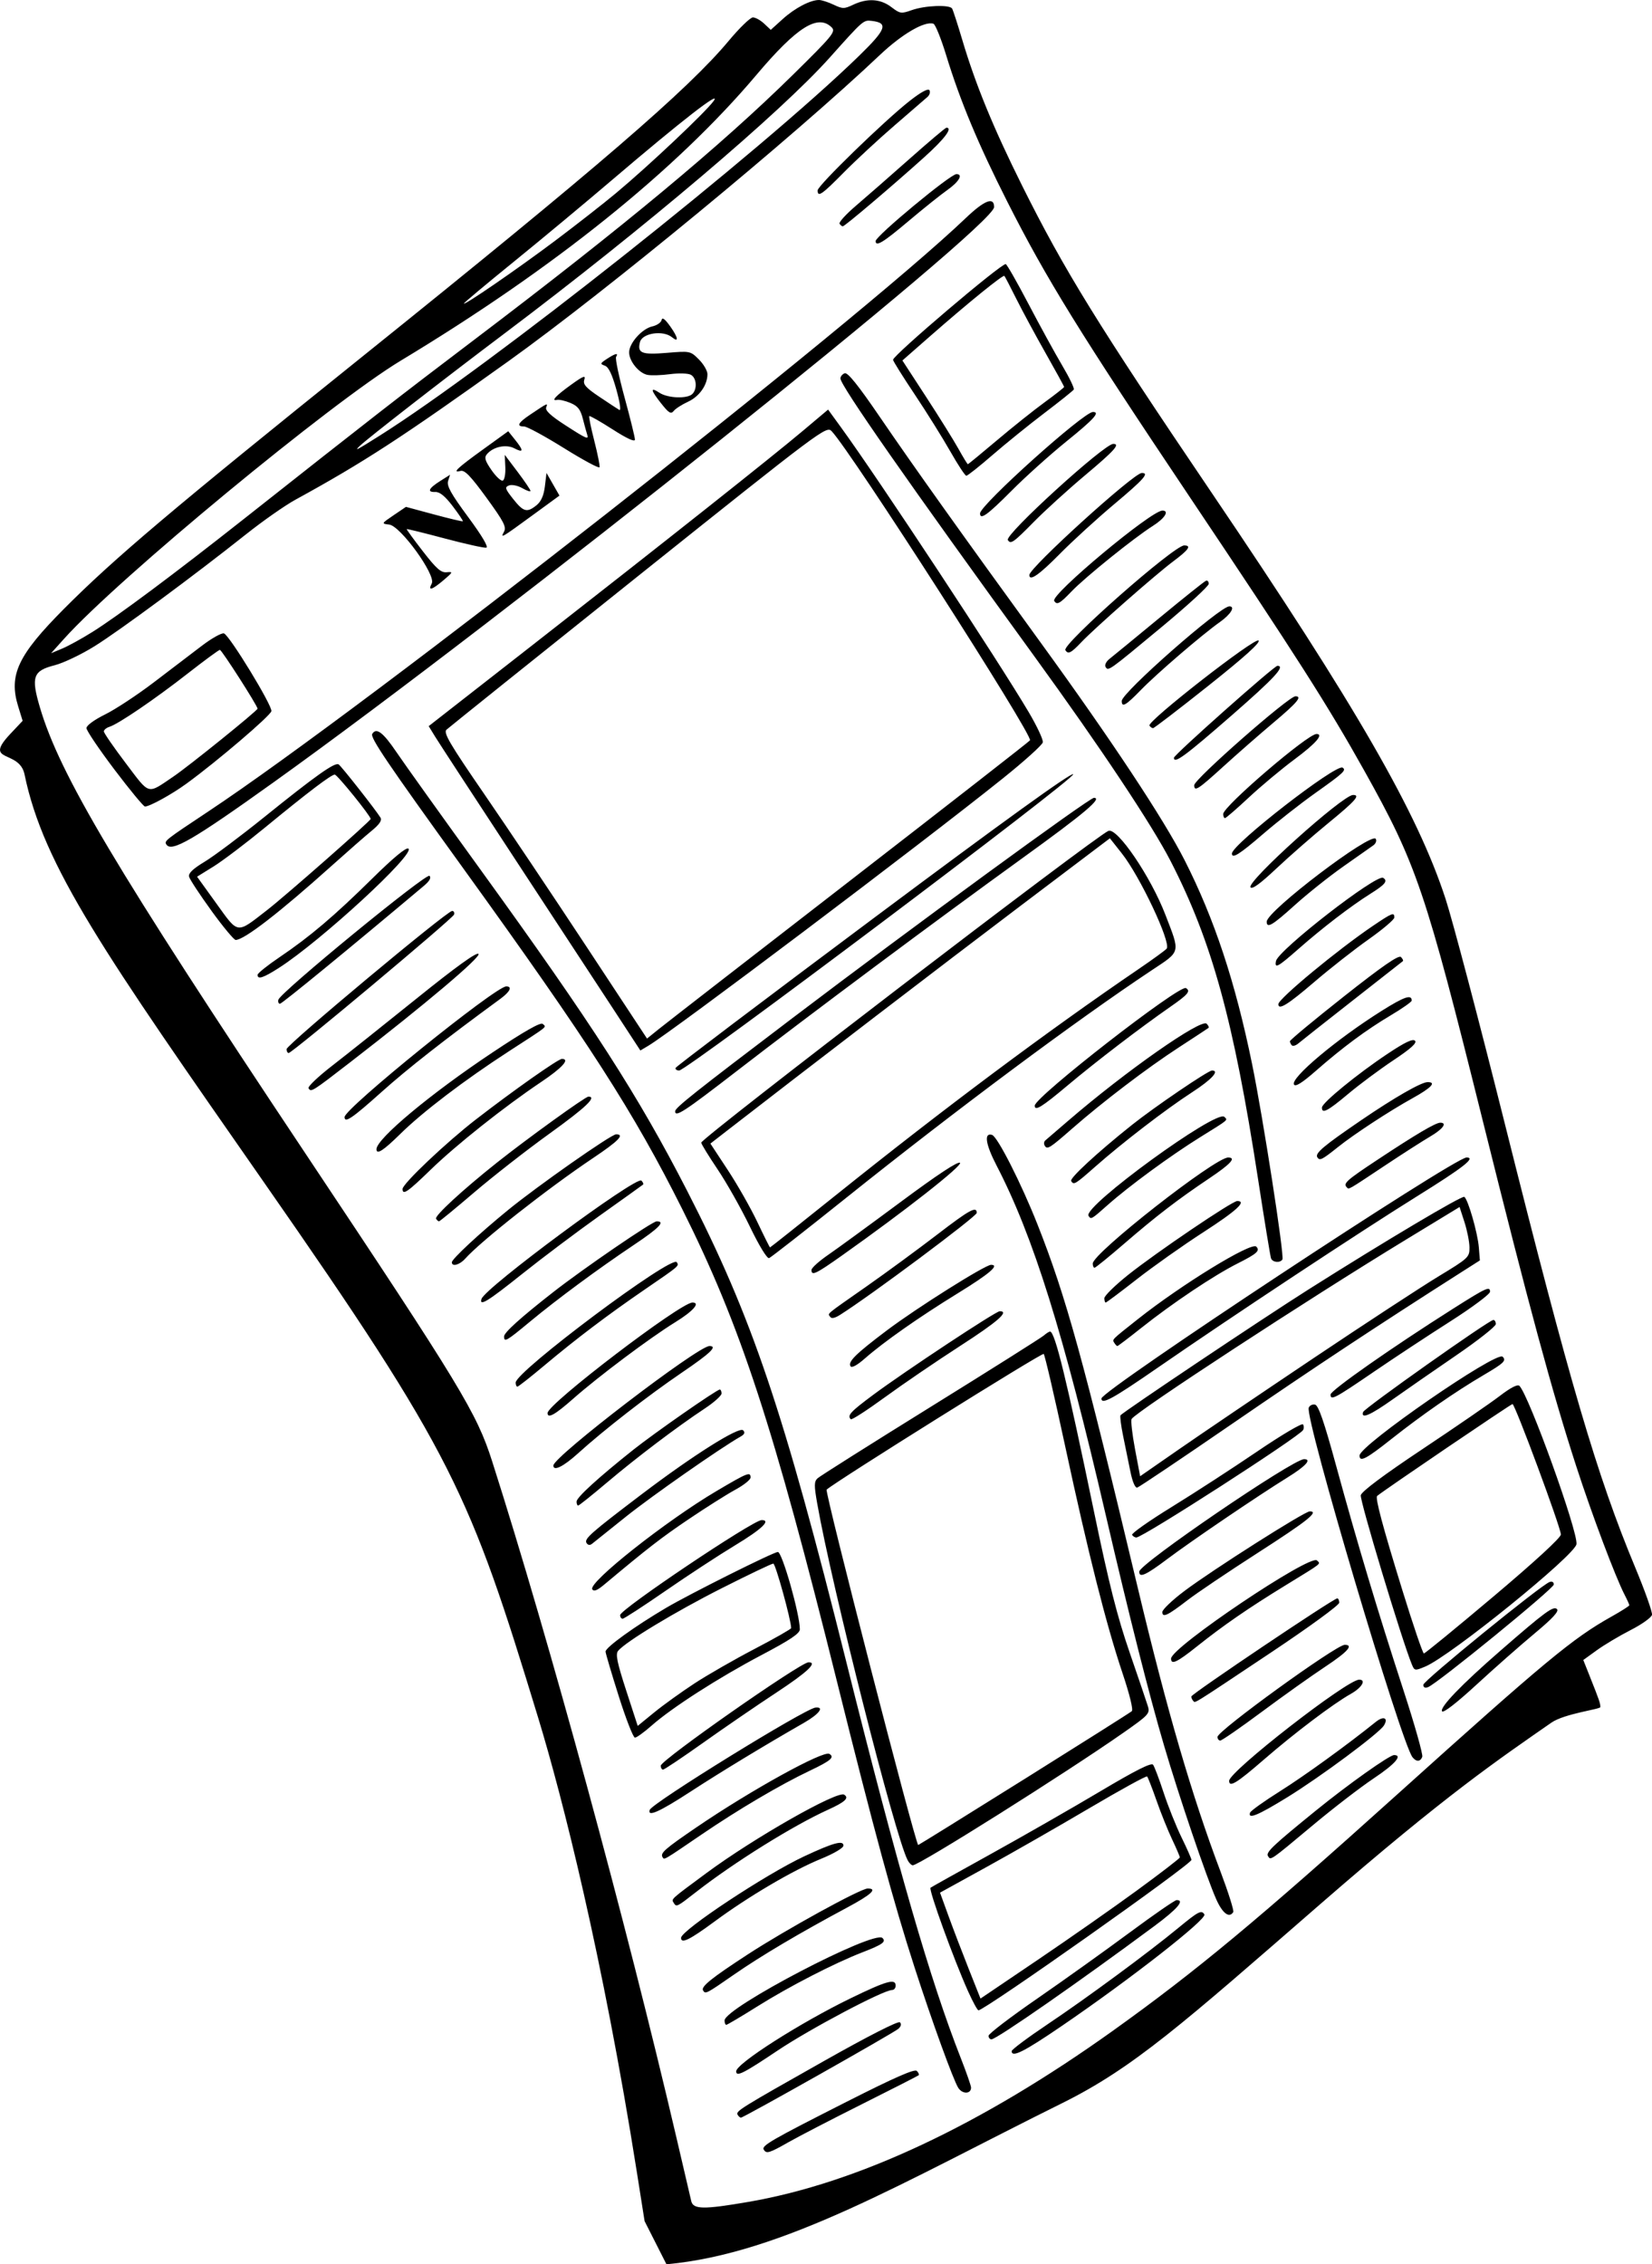 <?xml version="1.0" encoding="UTF-8" standalone="no"?>
<!-- Created with Inkscape (http://www.inkscape.org/) -->
<svg id="svg3532" xmlns:rdf="http://www.w3.org/1999/02/22-rdf-syntax-ns#" xmlns="http://www.w3.org/2000/svg" height="192.51" width="140.5" version="1.1" xmlns:cc="http://creativecommons.org/ns#" xmlns:dc="http://purl.org/dc/elements/1.1/">
 <g id="layer1" transform="translate(-302.631,-406.132)">
  <path id="path7570" fill="#000" d="m356.8,590.84c-2.895-18.31-6.319-31.85-8.399-38.667-5.829-19.103-7.159-22.334-23.318-45.515-13.57-19.466-18.746-26.847-20.365-34.687-0.443-2.146-3.575-0.932-1.21-3.442l1.048-1.112-0.38-1.231c-0.82-2.657-0.029-4.343,3.885-8.278,4.248-4.271,9.163-8.426,25.363-21.44,20.046-16.103,27.728-22.721,31.181-26.862,0.915-1.097,1.841-1.994,2.058-1.994,0.217,0,0.648,0.238,0.957,0.529l0.563,0.529,1.022-0.923c1.029-0.93,2.336-1.615,3.08-1.615,0.221,0,0.78,0.179,1.241,0.398,0.772,0.366,0.906,0.366,1.678,0,1.2-0.569,2.311-0.5,3.231,0.202,0.743,0.567,0.841,0.581,1.75,0.258,1.105-0.394,3.208-0.476,3.419-0.134,0.079,0.127,0.466,1.32,0.862,2.651,1.134,3.816,2.639,7.481,5.094,12.409,3.582,7.189,6.42,11.784,16.142,26.143,12.297,18.161,17.477,27.155,19.876,34.509,0.594,1.821,2.847,10.366,5.008,18.991,5.55,22.153,7.865,30.033,11.112,37.825,0.832,1.996,1.477,3.814,1.433,4.039-0.044,0.225-0.859,0.808-1.811,1.294-0.952,0.487-2.249,1.259-2.882,1.717l-1.151,0.832,0.503,1.264c0.887,2.231,0.946,2.401,0.946,2.74,0,0.183-3.046,0.545-4.165,1.323-4.486,3.123-8.93,6.101-19.624,15.402-11.745,10.214-15.906,13.938-22.008,16.96-13.323,6.6-23.66,12.785-33.628,13.685l-1.859-3.668zm9.464,2.5c9.284-1.595,19.778-6.52,31.031-14.564,7.052-5.041,12.377-9.465,24.177-20.09,12.575-11.322,14.907-13.257,18.189-15.097,0.848-0.475,1.542-0.915,1.542-0.978,0-0.063-0.178-0.458-0.395-0.878-0.787-1.522-2.784-6.825-4.115-10.927-2.067-6.369-4.033-13.635-7.961-29.413-4.878-19.598-5.612-21.763-10.092-29.778-3.058-5.471-5.772-9.724-14.787-23.173-9.384-13.999-12.253-18.641-15.554-25.167-2.483-4.908-4.001-8.544-5.197-12.446-0.435-1.419-0.922-2.625-1.082-2.678-0.748-0.249-2.669,0.87-4.554,2.653-7.413,7.011-23.288,20.094-31.592,26.036-9.086,6.501-12.304,8.593-18.122,11.78-0.882,0.483-2.768,1.804-4.191,2.934-4.399,3.495-10.713,8.16-12.868,9.507-1.13,0.707-2.666,1.44-3.412,1.63-1.837,0.468-2.021,0.984-1.263,3.558,1.688,5.737,6.413,13.677,22.569,37.921,13.247,19.879,14.586,22.085,15.902,26.206,4.88,15.271,11.396,39.175,15.679,57.526,0.617,2.645,1.181,5.059,1.252,5.364,0.167,0.714,1.042,0.727,4.843,0.074zm1.322-4.448c-0.207-0.335,0.638-0.821,7.115-4.101,4.024-2.038,5.713-2.779,5.903-2.589,0.146,0.146,0.217,0.31,0.159,0.365-0.059,0.055-2.216,1.155-4.793,2.445-2.577,1.29-5.39,2.745-6.251,3.234-1.681,0.954-1.9,1.021-2.132,0.646zm-2.215-2.953c-0.192-0.311,0.134-0.514,7.37-4.598,3.723-2.101,6.282-3.405,6.424-3.273,0.148,0.137,0.102,0.341-0.123,0.548-0.369,0.338-13.168,7.56-13.398,7.56-0.07,0-0.193-0.106-0.273-0.236zm18.759-2.3c-0.422-0.661-2.232-5.648-3.721-10.252-1.789-5.533-3.434-11.59-6.573-24.207-5.441-21.869-8.213-30.33-13.191-40.271-4.117-8.221-7.9-14.106-18.585-28.909-6.522-9.036-7.961-11.162-7.769-11.474,0.348-0.563,0.917-0.134,2.055,1.547,0.665,0.983,3.9,5.506,7.189,10.05,9.498,13.125,13.375,19.149,17.537,27.253,5.527,10.761,8.181,18.616,13.542,40.078,4.386,17.558,7.119,27.01,9.733,33.664,0.479,1.22,0.871,2.346,0.871,2.502,0,0.557-0.737,0.571-1.088,0.02zm-18.889-1.402c0-0.655,5.447-4.129,9.742-6.215,3.064-1.488,3.823-1.7,3.823-1.069,0,0.204-0.139,0.37-0.308,0.37-0.735,0-6.974,3.299-9.723,5.141-2.924,1.958-3.533,2.264-3.533,1.773zm23.43-1.72c0-0.128,1.36-1.144,3.021-2.258,3.387-2.27,8.567-6.086,11.13-8.197,1.74-1.434,1.994-1.566,2.24-1.167,0.243,0.393-6.24,5.463-12.111,9.472-3.238,2.211-4.28,2.734-4.28,2.15zm-1.962-1.309c0.006-0.17,1.86-1.585,4.12-3.145,2.26-1.56,5.794-4.085,7.855-5.611,2.061-1.526,3.869-2.775,4.019-2.775,0.713,0,0.065,0.755-1.896,2.209-6.38,4.732-13.424,9.629-13.852,9.629-0.142,0-0.253-0.139-0.246-0.308zm-22.455-1.296c0-1.073,12.719-7.714,13.429-7.012,0.33,0.326,0.011,0.553-1.714,1.221-2.379,0.922-6.219,2.898-8.918,4.591-1.378,0.864-2.571,1.571-2.651,1.571s-0.146-0.167-0.146-0.372zm20.717-2.465c-1.232-2.745-3.382-8.676-3.198-8.822,0.063-0.051,2.375-1.343,5.138-2.872,2.762-1.529,6.947-3.925,9.299-5.324,3.006-1.788,4.34-2.459,4.489-2.259,0.117,0.157,0.522,1.228,0.9,2.381,0.379,1.153,1.065,2.867,1.525,3.808,0.46,0.941,0.837,1.796,0.837,1.899,0,0.38-17.576,12.79-18.113,12.79-0.087,0-0.482-0.721-0.877-1.603zm14.366-8.598c2.001-1.461,3.638-2.722,3.638-2.801,0-0.08-0.294-0.765-0.654-1.525-0.36-0.759-0.958-2.247-1.329-3.306-0.371-1.059-0.732-1.982-0.801-2.051-0.069-0.069-2.273,1.141-4.898,2.689-2.625,1.548-6.559,3.799-8.743,5.002l-3.971,2.187,0.72,1.982c0.396,1.09,1.171,3.117,1.721,4.503l1.001,2.521,4.84-3.272c2.662-1.8,6.477-4.468,8.477-5.929zm-36.911,8.511c-0.198-0.321,0.693-1.039,3.801-3.064,3.242-2.113,9.596-5.604,10.2-5.604,0.872,0,0.314,0.516-1.753,1.622-4.021,2.151-7.329,4.11-9.601,5.686-2.401,1.665-2.444,1.687-2.646,1.36zm-1.872-4.473c0-0.636,7.189-5.394,10.464-6.926,2.478-1.159,3.347-1.398,3.347-0.92,0,0.203-0.801,0.676-1.916,1.132-2.394,0.979-6.161,3.196-9.051,5.328-2.12,1.564-2.844,1.917-2.844,1.387zm45.511-3.291c-0.841-1.901-3.16-8.733-4.438-13.074-1.26-4.281-2.958-10.99-4.939-19.522-3.615-15.568-6.163-23.725-9.302-29.78-0.939-1.81-1.086-2.815-0.382-2.599,0.463,0.142,2.48,4.112,3.856,7.592,2.444,6.181,3.883,11.393,8.546,30.952,2.478,10.397,4.584,17.613,7.029,24.092,0.669,1.772,1.156,3.32,1.083,3.438-0.34,0.549-0.917,0.112-1.453-1.1zm-46.141,0.308c-0.204-0.33-0.293-0.249,2.814-2.544,4.023-2.972,11.109-7.003,11.685-6.647,0.453,0.28,0.087,0.622-1.379,1.287-2.958,1.341-7.99,4.478-11.19,6.974-1.684,1.314-1.691,1.317-1.93,0.93zm19.903-3.616c-1.063-2.01-6.455-23.277-7.696-30.347-0.268-1.527-0.263-1.849,0.034-2.125,0.192-0.179,4.512-2.906,9.598-6.06,5.087-3.154,9.424-5.888,9.638-6.076,0.214-0.188,0.455-0.341,0.535-0.341,0.416,0,1.405,4.056,3.76,15.414,1.251,6.035,1.957,8.821,2.998,11.838,0.749,2.17,1.452,4.241,1.563,4.602,0.19,0.617,0.069,0.749-2.056,2.236-4.917,3.442-17.386,11.289-17.94,11.289-0.114,0-0.311-0.194-0.436-0.432zm9.901-6.881c4.912-3.073,9.034-5.678,9.16-5.79,0.137-0.122-0.18-1.419-0.788-3.231-1.389-4.133-2.926-10.216-4.879-19.305-0.904-4.205-1.724-7.733-1.824-7.84-0.128-0.137-17.688,10.839-18.462,11.539-0.181,0.164,7.566,30.213,7.79,30.213,0.04,0,4.091-2.514,9.003-5.587zm-30.744,6.627c-0.22-0.355,0.163-0.692,2.926-2.575,4.596-3.131,10.749-6.527,11.259-6.212,0.465,0.287,0.126,0.579-1.66,1.427-2.518,1.196-6.09,3.302-9.229,5.441-3.261,2.223-3.149,2.157-3.296,1.918zm51.488-0.095c-0.2-0.323,0.388-0.881,4.095-3.89,2.739-2.223,6.234-4.702,6.63-4.702,0.755,0,0.076,0.776-1.734,1.982-1.105,0.737-3.424,2.52-5.152,3.964-3.699,3.089-3.604,3.023-3.838,2.645zm-1.525-3.694c0.052-0.155,1.199-0.976,2.549-1.824,2.062-1.295,5.726-3.946,8.143-5.893,0.661-0.533,1.093-0.343,0.693,0.304-0.412,0.666-5.394,4.366-8.223,6.107-2.501,1.539-3.358,1.893-3.162,1.306zm-51.056-0.238c0.193-0.578,13.191-8.601,14.091-8.697,0.799-0.085,0.317,0.555-0.974,1.294-3.393,1.943-7.061,4.169-9.665,5.863-2.625,1.708-3.662,2.171-3.452,1.54zm49.276-2.469c0-0.798,10.034-8.602,11.06-8.602,0.626,0,0.229,0.68-0.701,1.203-1.514,0.851-4.8,3.334-7.431,5.616-2.289,1.985-2.928,2.374-2.928,1.782zm-48.34-1.286c0-0.473,11.896-8.795,12.571-8.795,0.798,0-0.099,0.842-2.756,2.59-1.65,1.085-4.445,3-6.212,4.255-1.766,1.255-3.299,2.281-3.407,2.281-0.108,0-0.196-0.148-0.196-0.33zm63.938-0.718c-0.961-1.201-9.168-28.829-8.827-29.717,0.073-0.191,0.313-0.311,0.532-0.267,0.294,0.059,0.77,1.437,1.814,5.259,1.779,6.51,3.513,12.289,5.718,19.053,0.948,2.909,1.664,5.444,1.591,5.634-0.164,0.429-0.503,0.444-0.828,0.037zm-16.59-1.73c0.006-0.526,10.102-7.831,10.822-7.831,0.783,0,0.257,0.593-1.644,1.853-1.184,0.784-3.624,2.519-5.423,3.856-1.799,1.336-3.38,2.43-3.514,2.43-0.134,0-0.242-0.139-0.24-0.308zm-50.924-3.474c-0.615-1.944-1.119-3.646-1.119-3.781,0-0.355,2.467-2.136,5.149-3.717,2.027-1.195,9.142-4.751,9.507-4.751,0.366,0,1.868,5.288,1.868,6.575,0,0.353-0.815,0.9-3.26,2.189-3.647,1.922-7.624,4.475-9.356,6.006-0.631,0.558-1.265,1.015-1.409,1.015-0.144,0-0.765-1.591-1.38-3.535zm6.452-1.079c1.112-0.726,3.415-2.046,5.118-2.935,1.703-0.889,3.096-1.683,3.096-1.764,0-0.673-1.33-5.485-1.516-5.485-0.132,0-2.11,0.945-4.396,2.1-3.941,1.991-8.173,4.548-8.807,5.323-0.229,0.28-0.083,0.993,0.689,3.366l0.98,3.011,1.407-1.148c0.774-0.631,2.317-1.741,3.428-2.467zm63.571,2.375c-0.209-0.338,1.642-2.26,4.944-5.134,3.83-3.334,4.535-3.852,4.834-3.553,0.185,0.185-0.377,0.794-1.916,2.076-1.198,0.997-3.419,2.955-4.935,4.35-1.703,1.567-2.822,2.431-2.927,2.261zm-21.164-0.892c-0.087-0.087-0.158-0.252-0.158-0.367,0-0.211,12.095-8.341,12.409-8.341,0.093,0,0.17,0.165,0.17,0.367,0,0.206-2.58,2.086-5.857,4.27-6.909,4.604-6.366,4.267-6.563,4.07zm19.573-1.366c0-0.335,9.956-8.436,10.736-8.735,0.214-0.083,0.362,0.009,0.362,0.212,0,0.344-9.899,8.419-10.694,8.725-0.26,0.1-0.404,0.028-0.404-0.202zm-0.976-1.726c-0.859-2.088-4.447-13.974-4.343-14.389,0.082-0.329,1.959-1.73,5.252-3.922,2.818-1.876,5.771-3.906,6.562-4.513,0.926-0.709,1.523-1.017,1.676-0.863,0.817,0.817,5.003,12.428,4.854,13.463-0.137,0.948-10.724,9.511-12.864,10.405-0.877,0.367-0.913,0.361-1.136-0.181zm6.943-5.778c3.546-2.99,5.743-5.012,5.732-5.274-0.025-0.64-3.901-11.084-4.114-11.086-0.135,0-10.768,7.213-11.511,7.81-0.187,0.15,0.463,2.579,2.147,8.031,0.911,2.948,1.732,5.362,1.826,5.364,0.094,0,2.757-2.178,5.919-4.845zm-27.421,5.28c0.006-0.959,11.838-8.914,12.409-8.343,0.32,0.32,0.545,0.141-2.669,2.112-3.185,1.953-5.293,3.407-7.571,5.223-1.673,1.334-2.173,1.566-2.169,1.008zm-46.855-3.699c0.012-0.497,11.307-8.077,12.036-8.077,0.824,0,0.009,0.775-2.248,2.138-1.385,0.837-4.057,2.585-5.937,3.885-1.88,1.3-3.517,2.363-3.638,2.363-0.121,0-0.217-0.139-0.213-0.308zm46.113-0.26c0-0.206,0.844-1.01,1.875-1.786,2.375-1.787,10.221-6.771,10.661-6.771,0.824,0-0.185,0.805-4.415,3.524-2.499,1.607-5.192,3.42-5.983,4.03-1.7,1.311-2.138,1.516-2.138,1.003zm-48.485-1.933c-0.355-0.575,6.256-5.803,10.545-8.339,2.681-1.585,2.918-1.679,2.918-1.16,0,0.182-0.583,0.647-1.295,1.033-0.712,0.386-2.495,1.513-3.962,2.503-2.34,1.579-3.431,2.424-7.201,5.575-0.589,0.492-0.873,0.602-1.006,0.388zm46.522-1.506c0.022-0.663,13.068-9.557,14.018-9.557,0.679,0,0.147,0.591-1.389,1.542-2.565,1.589-8.198,5.411-10.236,6.944-1.841,1.385-2.413,1.641-2.394,1.07zm-47.009-2.43c-0.217-0.351,0.344-0.845,4.702-4.151,4.358-3.306,8.276-5.775,8.616-5.43,0.186,0.188,0.121,0.345-0.223,0.539-1.666,0.939-7.557,5.053-9.745,6.805-1.427,1.143-2.723,2.18-2.881,2.305-0.182,0.145-0.353,0.12-0.469-0.068zm46.399-0.687c-0.075-0.121,1.445-1.192,3.377-2.381,1.932-1.189,5.199-3.308,7.261-4.71s3.816-2.439,3.899-2.305c0.083,0.134,0.084,0.352,0.003,0.484-0.365,0.591-13.627,9.132-14.179,9.132-0.123,0-0.284-0.099-0.359-0.219zm-47.247-2.833c0-0.352,1.82-2.013,4.809-4.392,1.806-1.437,7.116-5.134,7.373-5.134,0.082,0,0.149,0.151,0.149,0.335s-0.638,0.757-1.418,1.272c-2.34,1.546-5.783,4.15-8.285,6.265-1.296,1.096-2.418,1.993-2.493,1.993-0.075,0-0.136-0.153-0.136-0.34zm47.104-2.544c-0.16-0.788-0.438-2.15-0.618-3.028-0.18-0.878-0.282-1.669-0.226-1.76,0.154-0.249,12.088-8.236,16.015-10.718,6.512-4.116,13.022-7.984,13.225-7.858,0.313,0.194,1.138,3.057,1.237,4.295l0.089,1.108-1.552,0.988c-7.29,4.644-12.671,8.201-19.41,12.831-4.34,2.982-8.021,5.455-8.18,5.497-0.175,0.045-0.405-0.491-0.58-1.357zm15.541-9.628c4.409-2.954,9.206-6.093,10.66-6.973,2.56-1.551,2.644-1.629,2.636-2.465-0.004-0.475-0.196-1.442-0.425-2.149l-0.417-1.286-4.563,2.776c-8.357,5.083-22.936,14.611-23.328,15.244-0.082,0.133,0.047,1.283,0.287,2.556l0.436,2.314,3.349-2.322c1.842-1.277,6.956-4.74,11.364-7.694zm-64.618,9.107c0-0.75,12.297-10.16,13.276-10.16,0.72,0,0.097,0.599-2.362,2.269-2.857,1.941-6.628,4.873-8.816,6.855-1.242,1.125-2.098,1.548-2.098,1.036zm68.564-0.849c0.003-0.871,11.655-8.917,12.17-8.403,0.333,0.333,0.115,0.543-1.627,1.566-2.395,1.407-5.276,3.406-7.865,5.457-2.12,1.679-2.679,1.968-2.678,1.38zm-43.267-3.086c-0.322-0.322-0.044-0.626,1.894-2.067,2.694-2.003,10.433-7.117,10.771-7.117,0.848,0-0.158,0.881-3.379,2.959-1.997,1.289-4.871,3.248-6.388,4.354-1.516,1.106-2.82,1.948-2.898,1.871zm-25.791-0.529c0-0.771,11.313-9.395,12.323-9.395,0.706,0,0.07,0.728-1.46,1.672-2.157,1.331-6.538,4.614-8.677,6.502-1.551,1.369-2.187,1.724-2.187,1.221zm69.361-0.084c0.104-0.326,10.723-7.831,11.08-7.831,0.115,0,0.208,0.159,0.208,0.353s-1.526,1.396-3.391,2.672-4.278,2.948-5.363,3.717c-1.924,1.364-2.733,1.712-2.534,1.089zm-22.254-1.153c0-0.676,30.025-20.489,31.05-20.489,0.819,0-0.231,0.823-4.187,3.285-4.895,3.046-15.863,10.293-22.026,14.553-3.901,2.696-4.837,3.209-4.837,2.65zm19.484-0.334c0-0.351,5.205-3.996,10.429-7.303,2.835-1.795,3.136-1.933,3.136-1.438,0,0.203-1.518,1.334-3.391,2.528-1.865,1.188-4.757,3.094-6.426,4.234-3.406,2.328-3.747,2.508-3.747,1.979zm-69.304-1.014c0-0.948,13.302-10.887,13.702-10.239,0.203,0.329,0.269,0.273-2.727,2.325-3.137,2.149-5.823,4.181-8.537,6.458-1.179,0.989-2.21,1.799-2.291,1.799s-0.147-0.154-0.147-0.343zm28.48-1.393c-0.237-0.383,0.433-1.044,3.089-3.046,2.524-1.903,8.362-5.576,8.861-5.576,0.762,0-0.12,0.754-2.838,2.426-3.283,2.02-6.294,4.132-7.889,5.533-0.66,0.58-1.121,0.829-1.224,0.663zm22.437-1.984c-0.189-0.307-0.288-0.207,1.986-2.009,3.729-2.955,9.667-6.594,10.083-6.179,0.347,0.347,0.069,0.599-1.568,1.424-2.04,1.027-5.542,3.37-8.223,5.5-1.06,0.843-1.969,1.532-2.02,1.532s-0.167-0.121-0.258-0.268zm-51.903-0.548c0-0.334,1.411-1.605,4.193-3.779,2.579-2.015,8.42-6.01,8.788-6.01,0.761,0,0.219,0.56-1.944,2.008-3.042,2.037-6.545,4.624-8.853,6.539-1.987,1.649-2.183,1.761-2.183,1.242zm27.734-1.669c-0.2-0.324-0.522-0.055,3.095-2.588,1.696-1.187,4.428-3.192,6.072-4.454,2.69-2.065,3.301-2.397,3.301-1.795,0,0.301-9.08,7.071-11.64,8.679-0.44,0.276-0.72,0.33-0.826,0.158zm-29.652-1.522c0.295-0.948,13.179-10.48,13.598-10.06,0.137,0.137,0.201,0.289,0.142,0.339-0.059,0.05-1.716,1.235-3.683,2.635-1.967,1.4-4.942,3.636-6.611,4.97-2.917,2.33-3.653,2.783-3.446,2.117zm52.971-0.061c0-0.203,0.916-1.1,2.035-1.992,2.379-1.897,8.84-6.271,9.265-6.271,0.845,0-0.045,0.821-2.862,2.64-1.724,1.113-4.277,2.917-5.673,4.008-1.396,1.091-2.589,1.984-2.651,1.984s-0.113-0.166-0.113-0.369zm-24.907-2.405c0.003-0.17,0.64-0.746,1.418-1.28,0.778-0.534,3.566-2.568,6.194-4.519,3.105-2.305,4.863-3.464,5.019-3.307,0.232,0.232-4.665,4.077-10.015,7.864-2.256,1.597-2.622,1.771-2.616,1.242zm23.92-0.541c0-0.875,10.397-9.016,11.515-9.016,0.718,0,0.229,0.542-1.588,1.76-2.706,1.815-4.519,3.207-7.246,5.561-1.306,1.128-2.444,2.051-2.528,2.051s-0.153-0.16-0.153-0.356zm-54.506-0.11c0-0.275,2.32-2.432,4.768-4.432,2.52-2.059,8.781-6.446,9.199-6.446,0.761,0,0.219,0.56-1.944,2.009-3.874,2.595-9.521,7.037-10.89,8.565-0.476,0.531-1.133,0.708-1.133,0.305zm69.669-0.335c-0.062-0.17-0.562-3.228-1.112-6.796-2.069-13.435-3.912-20.131-7.418-26.958-1.587-3.09-5.964-9.669-11.55-17.361-10.833-14.918-16.541-23.094-16.541-23.692,0-0.166,0.162-0.365,0.361-0.441,0.254-0.097,1.142,1.006,3.005,3.735,2.854,4.181,6.878,9.823,13.664,19.164,5.997,8.254,10.476,15.023,12.242,18.5,2.537,4.997,4.307,10.342,5.739,17.33,0.931,4.543,2.759,16.323,2.579,16.615-0.197,0.318-0.841,0.253-0.969-0.097zm-44.322-2.698c-0.741-1.534-1.975-3.722-2.742-4.862-0.767-1.14-1.395-2.163-1.395-2.273,0-0.395,33.599-26.114,34.635-26.511,0.752-0.289,3.589,3.887,4.833,7.115,1.283,3.326,1.343,3.078-1.158,4.74-6.447,4.283-16.676,11.899-25.968,19.334-3.453,2.763-6.409,5.074-6.568,5.135-0.172,0.066-0.838-1.023-1.638-2.678zm7.387-2.732c9.108-7.305,17.922-13.884,25.66-19.154,1.257-0.856,2.341-1.646,2.409-1.756,0.351-0.567-2.28-6.136-3.819-8.082l-1.019-1.289-7.574,5.723c-6.239,4.714-18.693,14.252-25.003,19.148l-1.398,1.085,1.485,2.257c0.817,1.242,1.945,3.228,2.508,4.413,0.562,1.186,1.047,2.157,1.078,2.158,0.03,0,2.583-2.025,5.673-4.503zm-34.076,2.062c-0.146-0.236,2.256-2.449,5.165-4.76,2.562-2.035,7.532-5.621,7.79-5.621,0.754,0-0.207,0.914-3.299,3.139-1.928,1.387-4.808,3.635-6.4,4.994-1.592,1.36-2.945,2.472-3.007,2.472s-0.175-0.101-0.251-0.224zm55.489-0.252c-0.485-0.785,10.892-9.067,11.55-8.409,0.301,0.301,0.451,0.174-2.066,1.738-2.498,1.552-6.052,4.157-7.847,5.751-1.403,1.246-1.428,1.26-1.638,0.921zm-58.339-2.278c0-0.44,3.709-3.953,6.246-5.915,3.162-2.447,6.991-5.142,7.303-5.142,0.721,0,0.045,0.751-1.777,1.973-3.126,2.097-7.227,5.353-9.396,7.461-1.944,1.889-2.376,2.184-2.376,1.624zm80.313-0.13c-0.339-0.339-0.066-0.586,2.617-2.361,3.26-2.157,4.927-3.141,5.324-3.141,0.623,0,0.229,0.539-0.86,1.177-0.63,0.37-2.323,1.454-3.761,2.41-3.318,2.205-3.135,2.099-3.32,1.914zm-23.45-0.546c-0.145-0.235,2.23-2.425,5.165-4.764,1.925-1.534,6.482-4.63,6.814-4.63,0.677,0-0.029,0.77-1.695,1.85-2.219,1.438-5.904,4.268-8.235,6.325-1.717,1.515-1.827,1.58-2.049,1.22zm20.935-2.019c-0.21-0.341,0.517-0.955,3.714-3.137,2.841-1.939,5.13-3.252,5.669-3.252,0.772,0,0.321,0.48-1.291,1.373-1.971,1.092-4.969,3.057-6.351,4.162-1.351,1.08-1.543,1.174-1.741,0.854zm-80.018-0.683c0-0.883,4.59-4.711,9.844-8.209,2.756-1.835,4.128-2.615,4.3-2.443,0.307,0.307,0.605,0.067-2.869,2.318-3.799,2.462-7.339,5.155-9.249,7.036-1.444,1.422-2.025,1.794-2.025,1.298zm56.838-0.297c-0.092-0.15-0.072-0.352,0.045-0.449,0.117-0.097,0.99-0.847,1.939-1.666,4.881-4.208,11.32-8.72,11.783-8.257,0.148,0.148,0.221,0.307,0.162,0.354-0.059,0.046-1.217,0.807-2.573,1.689-2.657,1.729-6.428,4.599-9.002,6.852-1.943,1.701-2.139,1.824-2.354,1.477zm-59.551-2.437c0-0.732,12.84-11.107,13.75-11.11,0.543,0,0.331,0.45-0.493,1.054-4.763,3.485-7.898,5.941-10.106,7.92-2.501,2.241-3.151,2.682-3.151,2.136zm28.116-0.495c0-0.296,1.638-1.596,9.989-7.929,10.165-7.709,25.236-18.717,25.627-18.717,0.758,0-0.785,1.304-6.02,5.083-7.455,5.383-18.044,13.273-24.341,18.137-4.513,3.485-5.255,3.969-5.255,3.426zm55.01-0.319c0.015-0.405,3.014-2.857,5.598-4.576,1.456-0.969,2.128-1.289,2.315-1.101,0.187,0.187-0.348,0.671-1.845,1.667-1.16,0.772-2.89,2.059-3.845,2.861-1.743,1.463-2.243,1.722-2.222,1.149zm-24.428-0.154c0-0.738,12.331-10.325,12.86-9.998,0.42,0.26,0.185,0.541-1.33,1.594-2.571,1.786-6.345,4.674-8.757,6.701-2.167,1.821-2.773,2.193-2.773,1.703zm-61.763-1.482c-0.083-0.134,0.823-0.995,2.012-1.915,1.189-0.92,4.421-3.491,7.181-5.714,3.327-2.68,5.101-3.959,5.264-3.797,0.249,0.249-4.502,4.263-10.861,9.177-3.32,2.565-3.378,2.602-3.596,2.249zm83.814-0.313c-0.333-0.54,3.608-3.852,7.468-6.275,1.916-1.203,2.543-1.416,2.543-0.865,0,0.106-0.805,0.672-1.788,1.256-2.091,1.243-4.099,2.732-6.393,4.742-1.135,0.994-1.703,1.349-1.83,1.142zm-52.592-1.419c0.045-0.122,7.617-5.845,16.825-12.717,11.122-8.3,16.826-12.413,16.989-12.249,0.279,0.279-32.861,25.189-33.51,25.189-0.212,0-0.349-0.1-0.304-0.222zm-33.09-1.593c0-0.365,13.643-11.749,14.08-11.749,0.146,0,0.222,0.139,0.167,0.308-0.106,0.332-13.755,11.754-14.062,11.768-0.102,0.007-0.185-0.143-0.185-0.327zm27.787-3.412c-1.267-1.94-5.073-7.745-8.457-12.9-3.384-5.155-6.398-9.772-6.697-10.261l-0.544-0.889,8.814-6.88c11.423-8.917,20.358-15.995,23.027-18.242l2.127-1.79,1.105,1.52c3.197,4.395,13.388,19.852,15.96,24.208,0.7,1.186,1.24,2.337,1.198,2.559-0.041,0.222-1.573,1.604-3.404,3.071-6.965,5.584-28.059,21.487-30.148,22.729l-0.677,0.402zm20.116-10.894c8.373-6.478,15.27-11.855,15.325-11.948,0.264-0.446-15.194-24.531-16.873-26.289-0.438-0.459-0.825-0.169-16.435,12.302-8.792,7.024-16.136,12.912-16.32,13.083-0.277,0.258,0.273,1.194,3.206,5.46,1.947,2.832,5.86,8.67,8.696,12.974l5.155,7.825,1.01-0.814c0.556-0.448,7.861-6.114,16.235-12.592zm37.597,13.984c-0.091-0.091-0.165-0.248-0.165-0.35s2.064-1.814,4.588-3.806c3.289-2.596,4.663-3.546,4.854-3.354,0.147,0.147,0.219,0.306,0.16,0.354-0.059,0.048-1.994,1.565-4.3,3.372s-4.368,3.434-4.583,3.617c-0.214,0.183-0.464,0.258-0.555,0.168zm-1.151-3.5c0-0.456,5.022-4.613,8.046-6.66,1.64-1.11,1.82-1.18,1.82-0.709,0,0.172-0.993,1.014-2.207,1.871-1.214,0.857-3.295,2.49-4.624,3.63-2.232,1.913-3.034,2.407-3.034,1.868zm-85.045-0.378c0.141-0.604,12.586-10.804,12.854-10.535,0.162,0.162,0.003,0.448-0.469,0.844-6.355,5.343-12.082,10.033-12.251,10.033-0.118,0-0.178-0.154-0.135-0.343zm-1.77-2.116c0-0.131,0.845-0.809,1.877-1.506,2.567-1.732,4.659-3.507,7.9-6.705,1.759-1.735,2.856-2.644,3.048-2.525,0.654,0.404-7.444,7.864-11.022,10.153-1.322,0.845-1.803,1.001-1.803,0.583zm86.613-1.169c0.178-0.922,8.555-7.426,9.117-7.078,0.422,0.261,0.183,0.559-1.085,1.355-1.666,1.046-4.069,2.888-6.137,4.706-1.745,1.534-2.023,1.683-1.895,1.017zm-90.538-4.285c-0.993-1.368-1.849-2.672-1.902-2.898-0.067-0.285,0.337-0.671,1.323-1.263,0.781-0.469,3.085-2.195,5.12-3.834,4.328-3.488,5.958-4.642,6.278-4.445,0.224,0.138,3.151,3.86,3.564,4.531,0.14,0.228-0.093,0.574-0.749,1.11-0.524,0.428-2.065,1.778-3.426,2.998-4.419,3.966-7.428,6.289-8.143,6.289-0.144,0-1.074-1.119-2.067-2.487zm4.723-0.041c1.604-1.246,8.821-7.593,8.821-7.758,0-0.258-2.844-3.772-3.053-3.772-0.303,0-2.254,1.48-5.933,4.501-1.637,1.344-3.606,2.834-4.376,3.311l-1.401,0.868,1.647,2.286c1.892,2.625,1.677,2.597,4.295,0.563zm85.03,0.972c0-0.898,8.895-7.649,9.273-7.037,0.096,0.155,0,0.404-0.211,0.553-0.212,0.149-1.367,0.961-2.566,1.805-1.199,0.844-3.044,2.314-4.101,3.268-1.923,1.736-2.396,2.015-2.396,1.411zm-1.382-2.924c-0.311-0.503,7.83-7.828,8.719-7.845,0.661-0.013,0.219,0.491-2.096,2.386-1.323,1.083-3.312,2.822-4.42,3.865-1.383,1.301-2.074,1.802-2.203,1.594zm-1.578-2.867c0-0.773,8.856-7.646,9.41-7.303,0.346,0.214,0.098,0.445-2.317,2.159-1.256,0.892-3.254,2.458-4.439,3.48-2.014,1.737-2.654,2.139-2.654,1.664zm-90.628-0.776c-0.184-0.298-0.096-0.367,3.57-2.801,13.484-8.95,55.025-41.482,64.419-50.448,1.592-1.52,2.415-1.84,2.415-0.939,0,1.631-41.55,34.789-61.328,48.941-6.85,4.902-8.648,5.941-9.077,5.247zm89.888-2.588c0-0.645,7.178-6.799,7.931-6.799,0.647,0-0.04,0.796-1.839,2.132-1.122,0.833-2.885,2.304-3.917,3.268-1.032,0.964-1.944,1.753-2.026,1.753-0.082,0-0.149-0.159-0.149-0.353zm-94.302-3.778c-1.308-1.73-2.378-3.315-2.378-3.523-0-0.22,0.663-0.706,1.585-1.16,0.872-0.43,2.731-1.653,4.131-2.719s3.243-2.468,4.095-3.118c0.852-0.649,1.701-1.122,1.887-1.051,0.486,0.186,4.112,6.129,4.031,6.606-0.065,0.381-4.626,4.274-7.226,6.167-1.249,0.909-3.124,1.942-3.526,1.942-0.122,0-1.292-1.415-2.599-3.144zm5.021,0.595c1.299-0.878,7.152-5.6,7.152-5.77,0-0.243-3.047-4.999-3.203-4.999-0.09,0-1.321,0.904-2.735,2.009-2.783,2.175-5.883,4.286-6.652,4.53-0.265,0.084-0.481,0.262-0.481,0.395s0.837,1.348,1.861,2.699c2.086,2.755,1.786,2.671,4.058,1.136zm86.815,0.734c0-0.503,8.033-7.557,8.607-7.557,0.609,0,0.168,0.528-1.884,2.255-1.186,0.998-3.101,2.674-4.254,3.724-2.15,1.957-2.468,2.16-2.468,1.578zm-1.726-2.33c0-0.247,8.523-7.817,8.801-7.817,0.712,0-0.242,1.034-3.884,4.211-3.983,3.474-4.917,4.16-4.917,3.606zm-2.081-2.736c-0.221-0.357,8.98-7.529,9.278-7.231,0.172,0.172-1.184,1.395-4.274,3.85-2.489,1.979-4.603,3.599-4.697,3.6-0.094,0-0.232-0.097-0.308-0.219zm-2.358-2.093c0-0.701,8.353-8.044,9.15-8.044,0.532,0,0.133,0.672-0.785,1.322-1.528,1.081-5.385,4.396-6.753,5.804-1.268,1.305-1.612,1.501-1.612,0.918zm-1.375-2.895c-0.097-0.157,0.052-0.461,0.333-0.681,0.279-0.219,2.189-1.785,4.243-3.481s3.839-3.12,3.967-3.165c0.128-0.045,0.232,0.074,0.232,0.265,0,0.191-1.796,1.837-3.99,3.658-4.582,3.803-4.551,3.781-4.785,3.404zm-3.419-1.425c-0.305-0.493,9.24-8.903,10.105-8.903,0.639,0,0.391,0.366-0.899,1.329-1.531,1.143-6.676,5.666-7.851,6.902-0.882,0.928-1.123,1.047-1.355,0.672zm-0.95-4.19c-0.324-0.524,8.249-7.675,9.201-7.675,0.623,0,0.207,0.66-0.828,1.314-1.578,0.997-5.752,4.36-6.9,5.56-1.002,1.047-1.241,1.177-1.473,0.802zm-52.936-1.48c0.375-0.701-2.66-4.896-3.623-5.007-0.674-0.078-0.672-0.082,0.374-0.791l1.052-0.713,2.388,0.644c1.313,0.354,2.417,0.616,2.452,0.58,0.035-0.035-0.355-0.615-0.867-1.288-0.643-0.845-1.099-1.217-1.476-1.203-0.728,0.027-0.578-0.303,0.428-0.94l0.828-0.524-0.168,0.53c-0.131,0.414,0.243,1.086,1.705,3.065,1.172,1.586,1.75,2.561,1.545,2.605-0.181,0.038-1.766-0.313-3.524-0.78-1.757-0.468-3.218-0.828-3.246-0.8-0.028,0.027,0.591,0.878,1.376,1.89,1.149,1.482,1.543,1.829,2.024,1.78,0.557-0.056,0.54-0.011-0.266,0.672-0.995,0.844-1.358,0.945-1.002,0.28zm50.822-0.72c0-0.613,8.86-8.652,9.557-8.672,0.676-0.019,0.197,0.524-2.343,2.655-1.458,1.224-3.537,3.123-4.619,4.22-1.769,1.794-2.595,2.366-2.595,1.797zm-1.829-2.975c-0.279-0.452,8.193-8.172,8.968-8.172,0.616,0,0.104,0.57-2.392,2.664-1.458,1.224-3.425,3.011-4.371,3.973-1.734,1.763-1.965,1.924-2.206,1.535zm-42.849-0.703c0.218-0.407-0.017-0.861-1.49-2.886-1.347-1.85-1.854-2.375-2.207-2.283-0.75,0.196-0.314-0.22,1.93-1.84l2.126-1.535,0.578,0.722c0.75,0.937,0.732,1.142-0.062,0.729-0.709-0.368-1.806-0.13-2.335,0.507-0.234,0.281-0.153,0.554,0.394,1.345,0.378,0.546,0.809,0.949,0.957,0.896,0.149-0.053,0.247-0.565,0.22-1.144l-0.049-1.048,1.091,1.445c0.6,0.795,1.094,1.523,1.097,1.618,0.004,0.095-0.308-0.007-0.692-0.227-0.389-0.223-0.89-0.327-1.13-0.235-0.384,0.147-0.345,0.275,0.349,1.152,0.877,1.107,1.177,1.187,1.992,0.527,0.387-0.314,0.611-0.82,0.706-1.599l0.138-1.14,0.551,0.962,0.551,0.962-2.154,1.573c-2.836,2.071-2.883,2.098-2.561,1.497zm40.485-1.559c0-0.708,8.812-8.623,9.601-8.623,0.642,0,0.099,0.603-2.264,2.512-1.39,1.124-3.495,3.016-4.677,4.205-2.032,2.045-2.661,2.495-2.661,1.906zm-2.531-5.271c-0.646-1.139-2.005-3.315-3.021-4.836-1.016-1.52-1.847-2.848-1.847-2.95,0-0.387,9.138-8.152,9.581-8.14,0.089,0,0.961,1.528,1.938,3.391,0.977,1.863,2.269,4.219,2.872,5.237,0.602,1.017,1.044,1.935,0.981,2.038-0.063,0.104-1.188,1.005-2.502,2.002-1.313,0.997-3.301,2.605-4.418,3.572-1.117,0.968-2.115,1.759-2.22,1.758-0.104,0-0.718-0.934-1.364-2.073zm3.951-0.927c1.31-1.108,3.136-2.565,4.057-3.237,0.921-0.672,1.674-1.264,1.674-1.316,0-0.052-0.707-1.343-1.571-2.868-0.864-1.525-1.987-3.605-2.495-4.623-0.508-1.017-0.965-1.895-1.015-1.949-0.111-0.121-3.07,2.28-6.297,5.108l-2.376,2.083,2.028,3.114c1.115,1.712,2.351,3.696,2.746,4.408,0.395,0.712,0.751,1.295,0.792,1.295,0.041,0,1.146-0.906,2.457-2.015zm-36.806,0.649c-1.624-1.012-3.15-1.84-3.391-1.84-0.674,0-0.521-0.31,0.486-0.987,1.542-1.036,1.546-1.037,1.392-0.636-0.1,0.259,0.376,0.705,1.589,1.49,1.86,1.203,2.055,1.286,1.895,0.811-0.057-0.17-0.221-0.767-0.364-1.327-0.205-0.803-0.43-1.089-1.06-1.353-0.44-0.184-0.95-0.3-1.133-0.259-0.553,0.123-0.106-0.356,1.218-1.307,1.019-0.732,1.225-0.809,1.098-0.41-0.126,0.397,0.119,0.676,1.274,1.452,0.786,0.528,1.553,1.032,1.703,1.12,0.16,0.093,0.056-0.625-0.249-1.721-0.364-1.309-0.662-1.929-0.982-2.042-0.419-0.147-0.403-0.198,0.178-0.579,0.722-0.473,1.003-0.534,0.778-0.17-0.084,0.136,0.242,1.695,0.725,3.463,0.483,1.769,0.878,3.374,0.878,3.567,0,0.228-0.663-0.074-1.899-0.866-1.044-0.669-1.938-1.178-1.986-1.13s0.146,0.999,0.431,2.114c0.285,1.115,0.485,2.122,0.444,2.238-0.04,0.116-1.402-0.617-3.026-1.629zm8.283-3.778c-0.925-1.168-0.976-1.462-0.16-0.927,0.713,0.467,2.37,0.528,2.796,0.102,0.437-0.437,0.359-1.38-0.136-1.637-0.237-0.123-1.028-0.145-1.758-0.049-0.729,0.097-1.592,0.125-1.917,0.063-0.731-0.14-1.566-1.162-1.566-1.917,0-0.781,1.099-2.013,1.965-2.204,0.395-0.087,0.753-0.332,0.795-0.544,0.052-0.265,0.288-0.089,0.748,0.558,0.667,0.939,0.737,1.399,0.137,0.906-0.756-0.62-2.522-0.358-2.721,0.404-0.247,0.946,0.136,1.102,2.272,0.924,1.991-0.166,2.016-0.161,2.737,0.56,0.4,0.4,0.728,0.964,0.728,1.252,0,0.922-0.691,1.901-1.654,2.344-0.515,0.237-1.062,0.589-1.216,0.782-0.232,0.291-0.413,0.185-1.048-0.618zm18.223-13.826c0-0.423,6.361-5.693,6.871-5.693,0.596,0,0.226,0.648-0.772,1.352-0.574,0.405-2.064,1.598-3.312,2.651-2.154,1.818-2.787,2.202-2.787,1.69zm-3.068-1.476c-0.076-0.122,0.556-0.814,1.404-1.536,0.848-0.722,2.89-2.509,4.539-3.97,1.649-1.461,3.064-2.657,3.145-2.657,0.563,0-0.145,0.942-1.888,2.512-2.707,2.438-6.759,5.874-6.927,5.874-0.074,0-0.196-0.1-0.272-0.223zm-1.865-2.834c0-0.407,5.684-5.928,7.838-7.614,0.96-0.751,1.562-1.076,1.671-0.901,0.093,0.15,0.017,0.409-0.168,0.573-0.186,0.165-1.447,1.256-2.804,2.425-1.357,1.169-3.296,2.965-4.31,3.993-1.872,1.897-2.226,2.139-2.226,1.524zm-61.675,37.542c2.166-1.36,6.993-4.96,12.846-9.581,10.952-8.646,13.245-10.43,19.603-15.245,12.727-9.64,20.995-16.512,27.124-22.543,3.363-3.309,3.659-3.669,3.305-4.023-1.173-1.173-2.963-0.046-6.411,4.036-6.866,8.128-17.213,16.438-30.249,24.292-5.913,3.562-24.02,18.516-28.629,23.642l-1.108,1.232,0.949-0.397c0.522-0.218,1.678-0.854,2.569-1.414zm24.434-16.692c9.323-5.875,32.474-24.214,40.781-32.304,2.301-2.241,2.497-2.784,1.065-2.955-0.711-0.085-0.718-0.079-3.57,3.112-4.192,4.689-15.752,14.493-27.671,23.467-5.319,4.005-11.706,8.968-12.332,9.583-0.46,0.452-0.243,0.338,1.726-0.903zm14.921-16.573c1.763-1.323,4.094-3.144,5.179-4.049,2.769-2.307,7.639-6.902,8.301-7.832,0.705-0.99-2.769,1.71-8.592,6.677-2.282,1.946-6.063,5.092-8.403,6.99s-4.254,3.499-4.254,3.558c0,0.2,4.548-2.928,7.769-5.343z"/>
 </g>
</svg>
